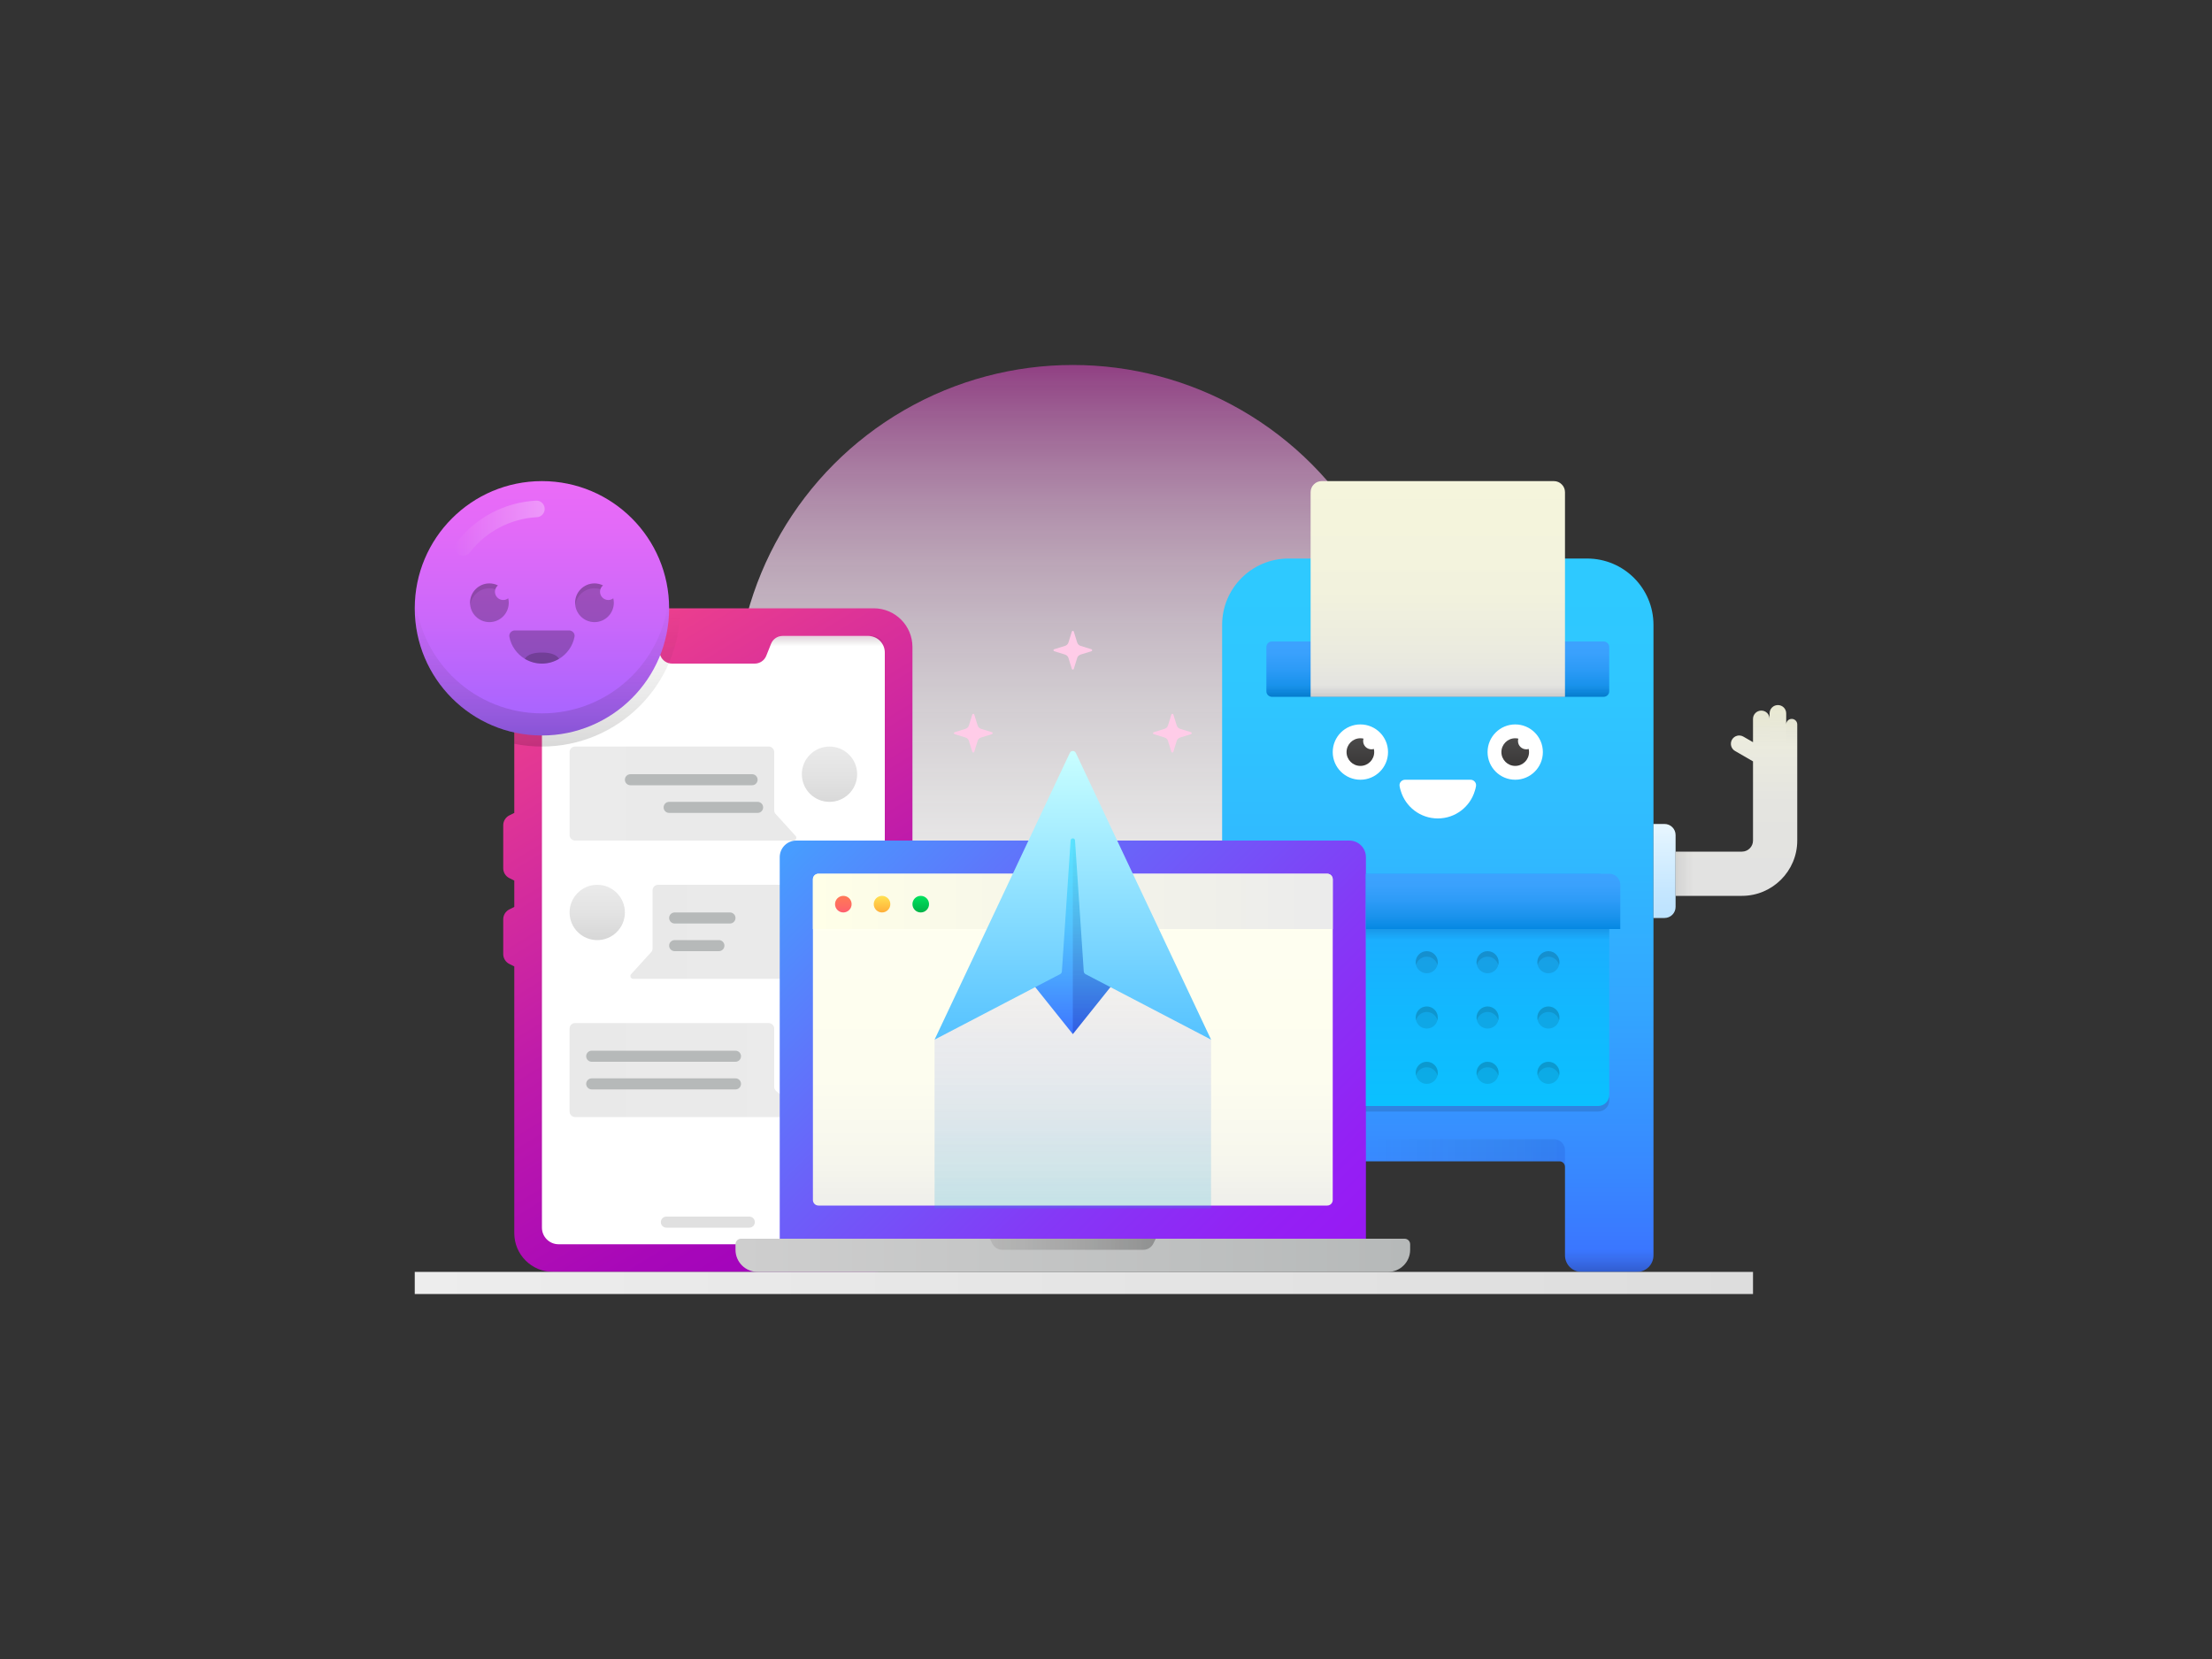 <?xml version="1.0" encoding="iso-8859-1"?>
<!-- Generator: Adobe Illustrator 22.1.0, SVG Export Plug-In . SVG Version: 6.00 Build 0)  -->
<svg version="1.1" id="message_x5F_sent" xmlns="http://www.w3.org/2000/svg" xmlns:xlink="http://www.w3.org/1999/xlink" x="0px"
	 y="0px" viewBox="0 0 800 600" enable-background="new 0 0 800 600" xml:space="preserve">
<rect x="0" y="0" width="800" height="600" fill="#333333" stroke="none"/>
<linearGradient id="SVGID_1_" gradientUnits="userSpaceOnUse" x1="388" y1="123.667" x2="388" y2="370.769">
	<stop  offset="0" style="stop-color:#D22DB7;stop-opacity:0.55"/>
	<stop  offset="0.004" style="stop-color:#D331B8;stop-opacity:0.552"/>
	<stop  offset="0.057" style="stop-color:#DC5CC7;stop-opacity:0.576"/>
	<stop  offset="0.115" style="stop-color:#E482D4;stop-opacity:0.602"/>
	<stop  offset="0.178" style="stop-color:#ECA4E0;stop-opacity:0.63"/>
	<stop  offset="0.247" style="stop-color:#F2C1EA;stop-opacity:0.661"/>
	<stop  offset="0.325" style="stop-color:#F7D8F1;stop-opacity:0.696"/>
	<stop  offset="0.413" style="stop-color:#FAE9F8;stop-opacity:0.736"/>
	<stop  offset="0.519" style="stop-color:#FDF6FC;stop-opacity:0.784"/>
	<stop  offset="0.663" style="stop-color:#FFFDFE;stop-opacity:0.848"/>
	<stop  offset="1" style="stop-color:#FFFFFF"/>
</linearGradient>
<circle fill="url(#SVGID_1_)" cx="388" cy="254" r="122"/>
<linearGradient id="SVGID_2_" gradientUnits="userSpaceOnUse" x1="520" y1="199.248" x2="520" y2="460.818">
	<stop  offset="0" style="stop-color:#2ECAFF"/>
	<stop  offset="0.207" style="stop-color:#2FC6FF"/>
	<stop  offset="0.421" style="stop-color:#30B9FF"/>
	<stop  offset="0.639" style="stop-color:#33A5FF"/>
	<stop  offset="0.858" style="stop-color:#3888FF"/>
	<stop  offset="1" style="stop-color:#3B71FF"/>
</linearGradient>
<path fill="url(#SVGID_2_)" d="M598,226v228c0,3.32-2.68,6-6,6h-20c-3.32,0-6-2.68-6-6v-32c0-1.1-0.9-2-2-2H442V226
	c0-13.26,10.74-24,24-24h108C587.26,202,598,212.74,598,226z"/>
<linearGradient id="SVGID_3_" gradientUnits="userSpaceOnUse" x1="186.057" y1="221.715" x2="330.231" y2="458.759">
	<stop  offset="0" style="stop-color:#F74887"/>
	<stop  offset="0.139" style="stop-color:#E73B91"/>
	<stop  offset="0.516" style="stop-color:#BF1BAA"/>
	<stop  offset="0.816" style="stop-color:#A707B9"/>
	<stop  offset="1" style="stop-color:#9E00BF"/>
</linearGradient>
<path fill="url(#SVGID_3_)" d="M316,220H200c-7.732,0-14,6.268-14,14v60l-1.784,0.892c-1.358,0.679-2.216,2.067-2.216,3.586V314
	c0,1.519,0.858,2.907,2.216,3.586l1.784,0.892V328l-1.784,0.892c-1.358,0.679-2.216,2.067-2.216,3.586v12.566
	c0,1.519,0.858,2.907,2.216,3.586l1.784,0.892V446c0,7.732,6.268,14,14,14h116c7.732,0,14-6.268,14-14V234
	C330,226.268,323.732,220,316,220z"/>
<linearGradient id="SVGID_4_" gradientUnits="userSpaceOnUse" x1="150" y1="464" x2="634" y2="464">
	<stop  offset="0" style="stop-color:#EDEDED"/>
	<stop  offset="1" style="stop-color:#DDDDDD"/>
</linearGradient>
<rect x="150" y="460" fill="url(#SVGID_4_)" width="484" height="8"/>
<path fill="#FFFFFF" d="M320,236v208c0,3.314-2.686,6-6,6H202c-3.314,0-6-2.686-6-6V236c0-3.314,2.686-6,6-6h30.953
	c1.84,0,3.495,1.12,4.178,2.829l1.737,4.343c0.683,1.708,2.338,2.829,4.178,2.829h29.907c1.84,0,3.495-1.12,4.178-2.829l1.737-4.343
	c0.683-1.708,2.338-2.829,4.178-2.829H314C317.314,230,320,232.686,320,236z"/>
<linearGradient id="SVGID_5_" gradientUnits="userSpaceOnUse" x1="300" y1="268.5" x2="300" y2="291.522">
	<stop  offset="0" style="stop-color:#EBEBEB"/>
	<stop  offset="0.552" style="stop-color:#E2E2E2"/>
	<stop  offset="1" style="stop-color:#D7D7D7"/>
</linearGradient>
<circle fill="url(#SVGID_5_)" cx="300" cy="280" r="10"/>
<linearGradient id="SVGID_6_" gradientUnits="userSpaceOnUse" x1="206" y1="287" x2="288.008" y2="287">
	<stop  offset="0" style="stop-color:#EBEBEB"/>
	<stop  offset="1" style="stop-color:#E9E9E9"/>
</linearGradient>
<path fill="url(#SVGID_6_)" d="M208,304h79c0.94,0,1.366-1.176,0.644-1.778l-6.924-7.622c-0.456-0.38-0.72-0.943-0.72-1.536V272
	c0-1.105-0.895-2-2-2h-70c-1.105,0-2,0.895-2,2v30C206,303.105,206.895,304,208,304z"/>
<linearGradient id="SVGID_7_" gradientUnits="userSpaceOnUse" x1="312.039" y1="337" x2="227.292" y2="337">
	<stop  offset="0" style="stop-color:#EBEBEB"/>
	<stop  offset="1" style="stop-color:#E9E9E9"/>
</linearGradient>
<path fill="url(#SVGID_7_)" d="M308,354h-79c-0.943,0-1.37-1.179-0.645-1.783l6.926-7.618c0.456-0.38,0.72-0.943,0.72-1.536V322
	c0-1.105,0.895-2,2-2h70c1.105,0,2,0.895,2,2v30C310,353.105,309.105,354,308,354z"/>
<linearGradient id="SVGID_8_" gradientUnits="userSpaceOnUse" x1="216" y1="319.75" x2="216" y2="339.789">
	<stop  offset="0" style="stop-color:#EBEBEB"/>
	<stop  offset="0.552" style="stop-color:#E2E2E2"/>
	<stop  offset="1" style="stop-color:#D7D7D7"/>
</linearGradient>
<circle fill="url(#SVGID_8_)" cx="216" cy="330" r="10"/>
<linearGradient id="SVGID_9_" gradientUnits="userSpaceOnUse" x1="292.145" y1="387" x2="204.172" y2="387">
	<stop  offset="0" style="stop-color:#EBEBEB"/>
	<stop  offset="1" style="stop-color:#E9E9E9"/>
</linearGradient>
<path fill="url(#SVGID_9_)" d="M208,404h78.476c1.871,0,2.717-2.339,1.28-3.536l-7.037-5.864c-0.456-0.38-0.72-0.943-0.72-1.536V372
	c0-1.105-0.895-2-2-2h-70c-1.105,0-2,0.895-2,2v30C206,403.105,206.895,404,208,404z"/>
<path fill="#B6B9B9" d="M276,292c0-1.105-0.895-2-2-2h-32c-1.105,0-2,0.895-2,2l0,0c0,1.105,0.895,2,2,2h32
	C275.105,294,276,293.105,276,292L276,292z"/>
<path fill="#B6B9B9" d="M266,332c0,1.105-0.895,2-2,2h-20c-1.105,0-2-0.895-2-2l0,0c0-1.105,0.895-2,2-2h20
	C265.105,330,266,330.895,266,332L266,332z"/>
<path fill="#B6B9B9" d="M262,342c0,1.105-0.895,2-2,2h-16c-1.105,0-2-0.895-2-2l0,0c0-1.105,0.895-2,2-2h16
	C261.105,340,262,340.895,262,342L262,342z"/>
<path fill="#B6B9B9" d="M266,380h-52c-1.105,0-2,0.895-2,2c0,1.104,0.895,2,2,2h52c1.105,0,2-0.896,2-2
	C268,380.895,267.105,380,266,380z"/>
<linearGradient id="SVGID_10_" gradientUnits="userSpaceOnUse" x1="508.78" y1="454" x2="268.021" y2="454">
	<stop  offset="0" style="stop-color:#B6B9B9"/>
	<stop  offset="1" style="stop-color:#CECECE"/>
</linearGradient>
<path fill="url(#SVGID_10_)" d="M502,460H274c-4.418,0-8-3.582-8-8l0,0v-2c0-1.105,0.895-2,2-2h240c1.105,0,2,0.895,2,2v2l0,0
	C510,456.418,506.418,460,502,460z"/>
<linearGradient id="SVGID_11_" gradientUnits="userSpaceOnUse" x1="358" y1="450" x2="418" y2="450">
	<stop  offset="0" style="stop-color:#302926;stop-opacity:0.1"/>
	<stop  offset="0.284" style="stop-color:#2C2523;stop-opacity:0.143"/>
	<stop  offset="0.579" style="stop-color:#1F1B19;stop-opacity:0.187"/>
	<stop  offset="0.877" style="stop-color:#0B0909;stop-opacity:0.232"/>
	<stop  offset="1" style="stop-color:#000000;stop-opacity:0.25"/>
</linearGradient>
<path fill="url(#SVGID_11_)" d="M413.528,452h-51.055c-1.515,0-2.9-0.856-3.578-2.211L358,448h60l-0.894,1.789
	C416.428,451.144,415.043,452,413.528,452z"/>
<linearGradient id="SVGID_12_" gradientUnits="userSpaceOnUse" x1="298.358" y1="288.116" x2="480.942" y2="470.7">
	<stop  offset="0" style="stop-color:#45A0FF"/>
	<stop  offset="0.052" style="stop-color:#4B96FE"/>
	<stop  offset="0.371" style="stop-color:#6C60F9"/>
	<stop  offset="0.647" style="stop-color:#8538F6"/>
	<stop  offset="0.866" style="stop-color:#9420F4"/>
	<stop  offset="1" style="stop-color:#9917F3"/>
</linearGradient>
<path fill="url(#SVGID_12_)" d="M494,448H282V310c0-3.314,2.686-6,6-6h200c3.314,0,6,2.686,6,6V448z"/>
<linearGradient id="SVGID_13_" gradientUnits="userSpaceOnUse" x1="388" y1="318.609" x2="388" y2="432.79">
	<stop  offset="0" style="stop-color:#FFFFF0"/>
	<stop  offset="0.626" style="stop-color:#FDFDEF"/>
	<stop  offset="0.892" style="stop-color:#F6F6ED"/>
	<stop  offset="1" style="stop-color:#F0F0EB"/>
</linearGradient>
<path fill="url(#SVGID_13_)" d="M480,436H296c-1.105,0-2-0.895-2-2V318c0-1.105,0.895-2,2-2h184c1.105,0,2,0.895,2,2v116
	C482,435.105,481.105,436,480,436z"/>
<linearGradient id="SVGID_14_" gradientUnits="userSpaceOnUse" x1="294" y1="326" x2="482" y2="326">
	<stop  offset="0" style="stop-color:#FFFFE8"/>
	<stop  offset="1" style="stop-color:#EBEBEB"/>
</linearGradient>
<path fill="url(#SVGID_14_)" d="M482,336H294v-18c0-1.105,0.895-2,2-2h184c1.105,0,2,0.895,2,2V336z"/>
<linearGradient id="SVGID_15_" gradientUnits="userSpaceOnUse" x1="305" y1="323.812" x2="305" y2="330.003">
	<stop  offset="0" style="stop-color:#FF7955"/>
	<stop  offset="0.456" style="stop-color:#FF705E"/>
	<stop  offset="1" style="stop-color:#FF5F6F"/>
</linearGradient>
<circle fill="url(#SVGID_15_)" cx="305" cy="327" r="3"/>
<linearGradient id="SVGID_16_" gradientUnits="userSpaceOnUse" x1="319" y1="323.531" x2="319" y2="330.096">
	<stop  offset="0" style="stop-color:#FFE552"/>
	<stop  offset="1" style="stop-color:#FFAE39"/>
</linearGradient>
<circle fill="url(#SVGID_16_)" cx="319" cy="327" r="3"/>
<linearGradient id="SVGID_17_" gradientUnits="userSpaceOnUse" x1="333" y1="323.906" x2="333" y2="330.002">
	<stop  offset="0" style="stop-color:#00E35E"/>
	<stop  offset="1" style="stop-color:#00B248"/>
</linearGradient>
<circle fill="url(#SVGID_17_)" cx="333" cy="327" r="3"/>
<linearGradient id="SVGID_18_" gradientUnits="userSpaceOnUse" x1="388" y1="347.348" x2="388" y2="439.045">
	<stop  offset="0" style="stop-color:#4C29E0;stop-opacity:0.05"/>
	<stop  offset="0.132" style="stop-color:#4832DF;stop-opacity:0.07"/>
	<stop  offset="0.347" style="stop-color:#3F4ADD;stop-opacity:0.102"/>
	<stop  offset="0.619" style="stop-color:#2F72DA;stop-opacity:0.143"/>
	<stop  offset="0.933" style="stop-color:#1AA9D5;stop-opacity:0.19"/>
	<stop  offset="1" style="stop-color:#15B5D4;stop-opacity:0.2"/>
</linearGradient>
<polygon fill="url(#SVGID_18_)" points="438,437 338,437 338,376 358,346 418,346 438,376 "/>
<linearGradient id="SVGID_19_" gradientUnits="userSpaceOnUse" x1="388" y1="287" x2="388" y2="375.091">
	<stop  offset="0" style="stop-color:#5EE8FF"/>
	<stop  offset="0.178" style="stop-color:#5DE4FF"/>
	<stop  offset="0.363" style="stop-color:#59D7FF"/>
	<stop  offset="0.551" style="stop-color:#53C3FF"/>
	<stop  offset="0.741" style="stop-color:#4AA6FF"/>
	<stop  offset="0.93" style="stop-color:#4081FF"/>
	<stop  offset="1" style="stop-color:#3B71FF"/>
</linearGradient>
<polygon fill="url(#SVGID_19_)" points="372,354 388,284 404,354 388,374 "/>
<linearGradient id="SVGID_20_" gradientUnits="userSpaceOnUse" x1="396" y1="300.333" x2="396" y2="374.668">
	<stop  offset="0" style="stop-color:#302926;stop-opacity:0"/>
	<stop  offset="0.184" style="stop-color:#2B252F;stop-opacity:0.041"/>
	<stop  offset="0.484" style="stop-color:#1E1A47;stop-opacity:0.107"/>
	<stop  offset="0.861" style="stop-color:#09086F;stop-opacity:0.19"/>
	<stop  offset="1" style="stop-color:#00007F;stop-opacity:0.22"/>
</linearGradient>
<polygon fill="url(#SVGID_20_)" points="388,284 404,354 388,374 "/>
<linearGradient id="SVGID_21_" gradientUnits="userSpaceOnUse" x1="388" y1="375.595" x2="388" y2="271.064">
	<stop  offset="0" style="stop-color:#55C2FF"/>
	<stop  offset="1" style="stop-color:#C9FFFF"/>
</linearGradient>
<path fill="url(#SVGID_21_)" d="M383.407,352.309L338,376l48.923-103.716c0.43-0.911,1.725-0.911,2.155,0L438,376l-45.407-23.691
	c-0.368-0.192-0.61-0.562-0.638-0.977l-3.159-47.386c-0.066-0.993-1.527-0.993-1.593,0l-3.159,47.386
	C384.017,351.747,383.775,352.117,383.407,352.309z"/>
<linearGradient id="SVGID_22_" gradientUnits="userSpaceOnUse" x1="258" y1="233.75" x2="258" y2="230.248">
	<stop  offset="0" style="stop-color:#302926;stop-opacity:0"/>
	<stop  offset="0.238" style="stop-color:#342628;stop-opacity:0.04"/>
	<stop  offset="0.484" style="stop-color:#411F2E;stop-opacity:0.082"/>
	<stop  offset="0.734" style="stop-color:#551238;stop-opacity:0.125"/>
	<stop  offset="0.986" style="stop-color:#720145;stop-opacity:0.168"/>
	<stop  offset="1" style="stop-color:#740046;stop-opacity:0.17"/>
</linearGradient>
<path fill="url(#SVGID_22_)" d="M320,234.5v4c0-2.48-2.02-4.5-4.5-4.5h-32.46c-1.84,0-3.48,1.12-4.18,2.82l-1.72,4.36
	c-0.7,1.7-2.34,2.82-4.18,2.82h-29.92c-1.84,0-3.48-1.12-4.18-2.82l-1.72-4.36c-0.7-1.7-2.34-2.82-4.18-2.82H200.5
	c-2.48,0-4.5,2.02-4.5,4.5v-4c0-2.48,2.02-4.5,4.5-4.5h32.46c1.84,0,3.48,1.12,4.18,2.82l1.72,4.36c0.7,1.7,2.34,2.82,4.18,2.82
	h29.92c1.84,0,3.48-1.12,4.18-2.82l1.72-4.36c0.7-1.7,2.34-2.82,4.18-2.82h32.46C317.98,230,320,232.02,320,234.5z"/>
<path fill="#E0E0E0" d="M271,444h-30c-1.105,0-2-0.895-2-2l0,0c0-1.105,0.895-2,2-2h30c1.105,0,2,0.895,2,2l0,0
	C273,443.105,272.105,444,271,444z"/>
<linearGradient id="SVGID_23_" gradientUnits="userSpaceOnUse" x1="196" y1="170.5" x2="196" y2="267.872">
	<stop  offset="0" style="stop-color:#EC6BF7"/>
	<stop  offset="0.207" style="stop-color:#E36AF8"/>
	<stop  offset="0.544" style="stop-color:#CB68FA"/>
	<stop  offset="0.967" style="stop-color:#A364FF"/>
	<stop  offset="1" style="stop-color:#A064FF"/>
</linearGradient>
<circle fill="url(#SVGID_23_)" cx="196" cy="220" r="46"/>
<path opacity="0.25" d="M222,218c0,3.86-3.14,7-7,7s-7-3.14-7-7s3.14-7,7-7c1.1,0,2.16,0.26,3.08,0.72
	c-0.66,0.54-1.08,1.36-1.08,2.28c0,1.66,1.34,3,3,3c0.68,0,1.3-0.22,1.8-0.62C221.94,216.9,222,217.44,222,218z"/>
<path opacity="0.25" d="M207.78,230.3c-0.64,3.36-2.72,6.24-5.56,7.96c-1.82,1.1-3.94,1.74-6.22,1.74s-4.4-0.64-6.22-1.74
	c-2.84-1.72-4.92-4.6-5.56-7.96c-0.24-1.2,0.76-2.3,1.98-2.3h19.6C207.02,228,208.02,229.1,207.78,230.3z"/>
<path opacity="0.2" d="M202.22,238.26c-1.82,1.1-3.94,1.74-6.22,1.74s-4.4-0.64-6.22-1.74c1.14-1.7,3.5-2.26,6.22-2.26
	S201.08,236.56,202.22,238.26z"/>
<path opacity="0.1" d="M218.08,211.72c-0.44,0.36-0.76,0.84-0.92,1.38c-0.68-0.22-1.4-0.34-2.16-0.34c-3.56,0-6.5,2.66-6.94,6.12
	c-0.04-0.28-0.06-0.58-0.06-0.88c0-3.86,3.14-7,7-7C216.1,211,217.16,211.26,218.08,211.72z"/>
<linearGradient id="SVGID_24_" gradientUnits="userSpaceOnUse" x1="164.25" y1="191.025" x2="196.016" y2="191.025">
	<stop  offset="0" style="stop-color:#FFFFED;stop-opacity:0"/>
	<stop  offset="1" style="stop-color:#FFFFFF;stop-opacity:0.3"/>
</linearGradient>
<path fill="url(#SVGID_24_)" d="M167.5,201c-0.641,0-1.287-0.204-1.833-0.627c-1.311-1.013-1.552-2.897-0.538-4.208
	c6.943-8.981,17.407-14.487,28.707-15.105c1.632-0.128,3.069,1.176,3.159,2.831c0.091,1.654-1.177,3.069-2.831,3.159
	c-9.559,0.523-18.411,5.184-24.289,12.785C169.284,200.6,168.396,201,167.5,201z"/>
<linearGradient id="SVGID_25_" gradientUnits="userSpaceOnUse" x1="196" y1="215" x2="196" y2="270.075">
	<stop  offset="0" style="stop-color:#302926;stop-opacity:0"/>
	<stop  offset="0.388" style="stop-color:#2D2724;stop-opacity:0.07"/>
	<stop  offset="0.621" style="stop-color:#25201D;stop-opacity:0.112"/>
	<stop  offset="0.812" style="stop-color:#171412;stop-opacity:0.146"/>
	<stop  offset="0.981" style="stop-color:#030202;stop-opacity:0.177"/>
	<stop  offset="1" style="stop-color:#000000;stop-opacity:0.18"/>
</linearGradient>
<path fill="url(#SVGID_25_)" d="M242,220c0,25.4-20.6,46-46,46s-46-20.6-46-46c0-1.36,0.06-2.68,0.18-4
	c2.02,23.54,21.78,42,45.82,42s43.8-18.46,45.82-42C241.94,217.32,242,218.64,242,220z"/>
<path opacity="0.25" d="M184,218c0,3.86-3.14,7-7,7s-7-3.14-7-7s3.14-7,7-7c1.1,0,2.16,0.26,3.08,0.72
	c-0.66,0.54-1.08,1.36-1.08,2.28c0,1.66,1.34,3,3,3c0.68,0,1.3-0.22,1.8-0.62C183.94,216.9,184,217.44,184,218z"/>
<path opacity="0.1" d="M180.08,211.72c-0.44,0.36-0.76,0.84-0.92,1.38c-0.68-0.22-1.4-0.34-2.16-0.34c-3.56,0-6.5,2.66-6.94,6.12
	c-0.04-0.28-0.06-0.58-0.06-0.88c0-3.86,3.14-7,7-7C178.1,211,179.16,211.26,180.08,211.72z"/>
<linearGradient id="SVGID_26_" gradientUnits="userSpaceOnUse" x1="216" y1="220" x2="216" y2="270">
	<stop  offset="0" style="stop-color:#302926;stop-opacity:0"/>
	<stop  offset="0.388" style="stop-color:#2D2724;stop-opacity:0.058"/>
	<stop  offset="0.621" style="stop-color:#25201D;stop-opacity:0.093"/>
	<stop  offset="0.812" style="stop-color:#171412;stop-opacity:0.122"/>
	<stop  offset="0.981" style="stop-color:#030202;stop-opacity:0.147"/>
	<stop  offset="1" style="stop-color:#000000;stop-opacity:0.15"/>
</linearGradient>
<path fill="url(#SVGID_26_)" d="M246,220c0,27.62-22.38,50-50,50c-3.42,0-6.76-0.34-10-1v-4.12c3.22,0.74,6.56,1.12,10,1.12
	c25.4,0,46-20.6,46-46H246z"/>
<linearGradient id="SVGID_27_" gradientUnits="userSpaceOnUse" x1="520" y1="230.333" x2="520" y2="253.002">
	<stop  offset="0" style="stop-color:#3EA3FF"/>
	<stop  offset="0.249" style="stop-color:#3AA1FD"/>
	<stop  offset="0.508" style="stop-color:#2D9BF7"/>
	<stop  offset="0.769" style="stop-color:#1992EC"/>
	<stop  offset="1" style="stop-color:#0086E0"/>
</linearGradient>
<path fill="url(#SVGID_27_)" d="M582,234v16c0,1.1-0.9,2-2,2H460c-1.1,0-2-0.9-2-2v-16c0-1.1,0.9-2,2-2h120
	C581.1,232,582,232.9,582,234z"/>
<linearGradient id="SVGID_28_" gradientUnits="userSpaceOnUse" x1="520" y1="174" x2="520" y2="251.415">
	<stop  offset="0" style="stop-color:#F5F5DC"/>
	<stop  offset="0.514" style="stop-color:#F2F2DD"/>
	<stop  offset="0.822" style="stop-color:#EAEADF"/>
	<stop  offset="1" style="stop-color:#E1E1E1"/>
</linearGradient>
<path fill="url(#SVGID_28_)" d="M566,178v74h-92v-74c0-1.1,0.44-2.1,1.18-2.82c0.72-0.74,1.72-1.18,2.82-1.18h84
	c1.1,0,2.1,0.44,2.82,1.18C565.56,175.9,566,176.9,566,178z"/>
<linearGradient id="SVGID_29_" gradientUnits="userSpaceOnUse" x1="538" y1="315.5" x2="538" y2="398.038">
	<stop  offset="0" style="stop-color:#24A5FF"/>
	<stop  offset="0.557" style="stop-color:#13B7FF"/>
	<stop  offset="1" style="stop-color:#0BC0FF"/>
</linearGradient>
<path fill="url(#SVGID_29_)" d="M578,400h-84v-84h84c2.209,0,4,1.791,4,4v76C582,398.209,580.209,400,578,400z"/>
<linearGradient id="SVGID_30_" gradientUnits="userSpaceOnUse" x1="540" y1="314.5" x2="540" y2="336.89">
	<stop  offset="0" style="stop-color:#3EA3FF"/>
	<stop  offset="0.249" style="stop-color:#3AA1FD"/>
	<stop  offset="0.508" style="stop-color:#2D9BF7"/>
	<stop  offset="0.769" style="stop-color:#1992EC"/>
	<stop  offset="1" style="stop-color:#0086E0"/>
</linearGradient>
<path fill="url(#SVGID_30_)" d="M586,336h-92v-20h88c2.209,0,4,1.791,4,4V336z"/>
<linearGradient id="SVGID_31_" gradientUnits="userSpaceOnUse" x1="602" y1="296.898" x2="602" y2="333.889">
	<stop  offset="0" style="stop-color:#EBF8FF"/>
	<stop  offset="0.238" style="stop-color:#DCF1FF"/>
	<stop  offset="0.71" style="stop-color:#C4E6FF"/>
	<stop  offset="1" style="stop-color:#BBE2FF"/>
</linearGradient>
<path fill="url(#SVGID_31_)" d="M602,332h-4v-34h4c2.209,0,4,1.791,4,4v26C606,330.209,604.209,332,602,332z"/>
<circle opacity="0.1" cx="560" cy="348" r="4"/>
<circle opacity="0.1" cx="560" cy="368" r="4"/>
<circle opacity="0.1" cx="560" cy="388" r="4"/>
<circle opacity="0.1" cx="538" cy="348" r="4"/>
<circle opacity="0.1" cx="538" cy="368" r="4"/>
<circle opacity="0.1" cx="538" cy="388" r="4"/>
<circle opacity="0.1" cx="516" cy="348" r="4"/>
<circle opacity="0.1" cx="516" cy="368" r="4"/>
<circle opacity="0.1" cx="516" cy="388" r="4"/>
<linearGradient id="SVGID_32_" gradientUnits="userSpaceOnUse" x1="628" y1="252.76" x2="628" y2="330.397">
	<stop  offset="0" style="stop-color:#F5F5DC"/>
	<stop  offset="0.178" style="stop-color:#ECECDE"/>
	<stop  offset="0.486" style="stop-color:#E4E4E0"/>
	<stop  offset="1" style="stop-color:#E1E1E1"/>
</linearGradient>
<path fill="url(#SVGID_32_)" d="M650,262v42c0,11.02-8.98,20-20,20h-24v-16h24c2.2,0,4-1.8,4-4v-28.64l-6.5-3.76
	c-1.44-0.82-1.92-2.66-1.1-4.1c0.84-1.44,2.66-1.92,4.1-1.1l3.5,2.02V260c0-1.66,1.34-3,3-3s3,1.34,3,3v-2c0-1.66,1.34-3,3-3
	s3,1.34,3,3v4c0-1.1,0.9-2,2-2S650,260.9,650,262z"/>
<path fill="#FFCCE8" d="M388.356,228.428l1.215,3.921c0.184,0.595,0.65,1.061,1.245,1.245l3.921,1.215
	c0.35,0.108,0.35,0.604,0,0.713l-3.921,1.215c-0.595,0.184-1.061,0.65-1.245,1.245l-1.215,3.921c-0.108,0.35-0.604,0.35-0.713,0
	l-1.215-3.921c-0.184-0.595-0.65-1.061-1.245-1.245l-3.921-1.215c-0.35-0.108-0.35-0.604,0-0.713l3.921-1.215
	c0.595-0.184,1.061-0.65,1.245-1.245l1.215-3.921C387.752,228.077,388.248,228.077,388.356,228.428z"/>
<path fill="#FFCCE8" d="M352.356,258.428l1.215,3.921c0.184,0.595,0.65,1.061,1.245,1.245l3.921,1.215
	c0.35,0.108,0.35,0.604,0,0.713l-3.921,1.215c-0.595,0.184-1.061,0.65-1.245,1.245l-1.215,3.921c-0.108,0.35-0.604,0.35-0.713,0
	l-1.215-3.921c-0.184-0.595-0.65-1.061-1.245-1.245l-3.921-1.215c-0.35-0.108-0.35-0.604,0-0.713l3.921-1.215
	c0.595-0.184,1.061-0.65,1.245-1.245l1.215-3.921C351.752,258.077,352.248,258.077,352.356,258.428z"/>
<path fill="#FFCCE8" d="M424.356,258.428l1.215,3.921c0.184,0.595,0.65,1.061,1.245,1.245l3.921,1.215
	c0.35,0.108,0.35,0.604,0,0.713l-3.921,1.215c-0.595,0.184-1.061,0.65-1.245,1.245l-1.215,3.921c-0.108,0.35-0.604,0.35-0.713,0
	l-1.215-3.921c-0.184-0.595-0.65-1.061-1.245-1.245l-3.921-1.215c-0.35-0.108-0.35-0.604,0-0.713l3.921-1.215
	c0.595-0.184,1.061-0.65,1.245-1.245l1.215-3.921C423.752,258.077,424.248,258.077,424.356,258.428z"/>
<linearGradient id="SVGID_33_" gradientUnits="userSpaceOnUse" x1="494" y1="417" x2="566" y2="417">
	<stop  offset="0" style="stop-color:#302926;stop-opacity:0"/>
	<stop  offset="0.318" style="stop-color:#2F2829;stop-opacity:0.032"/>
	<stop  offset="0.509" style="stop-color:#2A2431;stop-opacity:0.051"/>
	<stop  offset="0.666" style="stop-color:#221D3F;stop-opacity:0.067"/>
	<stop  offset="0.806" style="stop-color:#171453;stop-opacity:0.081"/>
	<stop  offset="0.932" style="stop-color:#09086D;stop-opacity:0.093"/>
	<stop  offset="1" style="stop-color:#00007F;stop-opacity:0.1"/>
</linearGradient>
<path fill="url(#SVGID_33_)" d="M566,416v6c0-1.1-0.9-2-2-2h-70v-8h68C564.2,412,566,413.8,566,416z"/>
<linearGradient id="SVGID_34_" gradientUnits="userSpaceOnUse" x1="520" y1="247.812" x2="520" y2="252.129">
	<stop  offset="0" style="stop-color:#302926;stop-opacity:0"/>
	<stop  offset="1" style="stop-color:#000000;stop-opacity:0.1"/>
</linearGradient>
<path fill="url(#SVGID_34_)" d="M582,248v2c0,1.1-0.9,2-2,2H460c-1.1,0-2-0.9-2-2v-2H582z"/>
<path opacity="0.1" d="M520,348c0,0.34-0.04,0.68-0.14,1c-0.44-1.72-2-3-3.86-3s-3.42,1.28-3.86,3c-0.1-0.32-0.14-0.66-0.14-1
	c0-2.2,1.8-4,4-4S520,345.8,520,348z"/>
<path opacity="0.1" d="M542,348c0,0.34-0.04,0.68-0.14,1c-0.44-1.72-2-3-3.86-3s-3.42,1.28-3.86,3c-0.1-0.32-0.14-0.66-0.14-1
	c0-2.2,1.8-4,4-4S542,345.8,542,348z"/>
<path opacity="0.1" d="M564,348c0,0.34-0.04,0.68-0.14,1c-0.44-1.72-2-3-3.86-3s-3.42,1.28-3.86,3c-0.1-0.32-0.14-0.66-0.14-1
	c0-2.2,1.8-4,4-4S564,345.8,564,348z"/>
<path opacity="0.1" d="M542,368c0,0.34-0.04,0.68-0.14,1c-0.44-1.72-2-3-3.86-3s-3.42,1.28-3.86,3c-0.1-0.32-0.14-0.66-0.14-1
	c0-2.2,1.8-4,4-4S542,365.8,542,368z"/>
<path opacity="0.1" d="M564,368c0,0.34-0.04,0.68-0.14,1c-0.44-1.72-2-3-3.86-3s-3.42,1.28-3.86,3c-0.1-0.32-0.14-0.66-0.14-1
	c0-2.2,1.8-4,4-4S564,365.8,564,368z"/>
<path opacity="0.1" d="M520,368c0,0.34-0.04,0.68-0.14,1c-0.44-1.72-2-3-3.86-3s-3.42,1.28-3.86,3c-0.1-0.32-0.14-0.66-0.14-1
	c0-2.2,1.8-4,4-4S520,365.8,520,368z"/>
<path opacity="0.1" d="M520,388c0,0.34-0.04,0.68-0.14,1c-0.44-1.72-2-3-3.86-3s-3.42,1.28-3.86,3c-0.1-0.32-0.14-0.66-0.14-1
	c0-2.2,1.8-4,4-4S520,385.8,520,388z"/>
<path opacity="0.1" d="M542,388c0,0.34-0.04,0.68-0.14,1c-0.44-1.72-2-3-3.86-3s-3.42,1.28-3.86,3c-0.1-0.32-0.14-0.66-0.14-1
	c0-2.2,1.8-4,4-4S542,385.8,542,388z"/>
<path opacity="0.1" d="M564,388c0,0.34-0.04,0.68-0.14,1c-0.44-1.72-2-3-3.86-3s-3.42,1.28-3.86,3c-0.1-0.32-0.14-0.66-0.14-1
	c0-2.2,1.8-4,4-4S564,385.8,564,388z"/>
<circle fill="#FFFFFF" cx="548" cy="272" r="10"/>
<circle fill="#FFFFFF" cx="492" cy="272" r="10"/>
<linearGradient id="SVGID_35_" gradientUnits="userSpaceOnUse" x1="492" y1="266.219" x2="492" y2="277">
	<stop  offset="0" style="stop-color:#4C4B4B"/>
	<stop  offset="1" style="stop-color:#3A3838"/>
</linearGradient>
<path fill="url(#SVGID_35_)" d="M497,272c0,2.76-2.24,5-5,5s-5-2.24-5-5s2.24-5,5-5c0.4,0,0.78,0.04,1.14,0.14
	c-0.1,0.28-0.14,0.56-0.14,0.86c0,1.66,1.34,3,3,3c0.3,0,0.58-0.04,0.86-0.14C496.96,271.22,497,271.6,497,272z"/>
<path fill="#FFFFFF" d="M533.82,284.28c-0.1,0.58-0.22,1.16-0.42,1.72c-1.7,5.78-7.06,10-13.4,10s-11.7-4.22-13.4-10
	c-0.2-0.56-0.32-1.14-0.42-1.72c-0.2-1.2,0.78-2.28,2-2.28h23.64C533.04,282,534.02,283.08,533.82,284.28z"/>
<linearGradient id="SVGID_36_" gradientUnits="userSpaceOnUse" x1="548" y1="266.219" x2="548" y2="277">
	<stop  offset="0" style="stop-color:#4C4B4B"/>
	<stop  offset="1" style="stop-color:#3A3838"/>
</linearGradient>
<path fill="url(#SVGID_36_)" d="M553,272c0,2.76-2.24,5-5,5s-5-2.24-5-5s2.24-5,5-5c0.4,0,0.78,0.04,1.14,0.14
	c-0.1,0.28-0.14,0.56-0.14,0.86c0,1.66,1.34,3,3,3c0.3,0,0.58-0.04,0.86-0.14C552.96,271.22,553,271.6,553,272z"/>
<linearGradient id="SVGID_37_" gradientUnits="userSpaceOnUse" x1="612.281" y1="316" x2="605.529" y2="316">
	<stop  offset="0" style="stop-color:#302926;stop-opacity:0"/>
	<stop  offset="1" style="stop-color:#000000;stop-opacity:0.08"/>
</linearGradient>
<rect x="606" y="308" fill="url(#SVGID_37_)" width="6" height="16"/>
<linearGradient id="SVGID_38_" gradientUnits="userSpaceOnUse" x1="643" y1="270.208" x2="643" y2="254.525">
	<stop  offset="0" style="stop-color:#302926;stop-opacity:0"/>
	<stop  offset="0.138" style="stop-color:#241E1C;stop-opacity:0.007"/>
	<stop  offset="0.423" style="stop-color:#100E0D;stop-opacity:0.021"/>
	<stop  offset="0.71" style="stop-color:#040303;stop-opacity:0.035"/>
	<stop  offset="1" style="stop-color:#000000;stop-opacity:0.05"/>
</linearGradient>
<path fill="url(#SVGID_38_)" d="M646,258v12h-6v-12c0-1.66,1.34-3,3-3S646,256.34,646,258z"/>
<linearGradient id="SVGID_39_" gradientUnits="userSpaceOnUse" x1="648" y1="270.139" x2="648" y2="259.683">
	<stop  offset="0" style="stop-color:#302926;stop-opacity:0"/>
	<stop  offset="0.138" style="stop-color:#241E1C;stop-opacity:0.007"/>
	<stop  offset="0.423" style="stop-color:#100E0D;stop-opacity:0.021"/>
	<stop  offset="0.71" style="stop-color:#040303;stop-opacity:0.035"/>
	<stop  offset="1" style="stop-color:#000000;stop-opacity:0.05"/>
</linearGradient>
<path fill="url(#SVGID_39_)" d="M650,262v8h-4v-8c0-1.1,0.9-2,2-2S650,260.9,650,262z"/>
<linearGradient id="SVGID_40_" gradientUnits="userSpaceOnUse" x1="637" y1="270.18" x2="637" y2="256.588">
	<stop  offset="0" style="stop-color:#302926;stop-opacity:0"/>
	<stop  offset="0.138" style="stop-color:#241E1C;stop-opacity:0.007"/>
	<stop  offset="0.423" style="stop-color:#100E0D;stop-opacity:0.021"/>
	<stop  offset="0.71" style="stop-color:#040303;stop-opacity:0.035"/>
	<stop  offset="1" style="stop-color:#000000;stop-opacity:0.05"/>
</linearGradient>
<path fill="url(#SVGID_40_)" d="M640,260v10h-6v-10c0-1.66,1.34-3,3-3S640,258.34,640,260z"/>
<path opacity="0.12" d="M582,396v2c0,2.2-1.8,4-4,4h-84v-2h84C580.2,400,582,398.2,582,396z"/>
<linearGradient id="SVGID_41_" gradientUnits="userSpaceOnUse" x1="538" y1="339.958" x2="538" y2="336.04">
	<stop  offset="0" style="stop-color:#000042;stop-opacity:0"/>
	<stop  offset="1" style="stop-color:#00004A;stop-opacity:0.12"/>
</linearGradient>
<rect x="494" y="336" fill="url(#SVGID_41_)" width="88" height="4"/>
<linearGradient id="SVGID_42_" gradientUnits="userSpaceOnUse" x1="582" y1="452" x2="582" y2="460.385">
	<stop  offset="0" style="stop-color:#302926;stop-opacity:0"/>
	<stop  offset="1" style="stop-color:#000000;stop-opacity:0.2"/>
</linearGradient>
<path fill="url(#SVGID_42_)" d="M598,452v2c0,3.32-2.68,6-6,6h-20c-3.32,0-6-2.68-6-6v-2H598z"/>
<path fill="#B6B9B9" d="M266,390h-52c-1.105,0-2,0.895-2,2c0,1.104,0.895,2,2,2h52c1.105,0,2-0.896,2-2
	C268,390.895,267.105,390,266,390z"/>
<path fill="#B6B9B9" d="M272,280h-44c-1.105,0-2,0.895-2,2c0,1.104,0.895,2,2,2h44c1.105,0,2-0.896,2-2
	C274,280.895,273.105,280,272,280z"/>
</svg>

